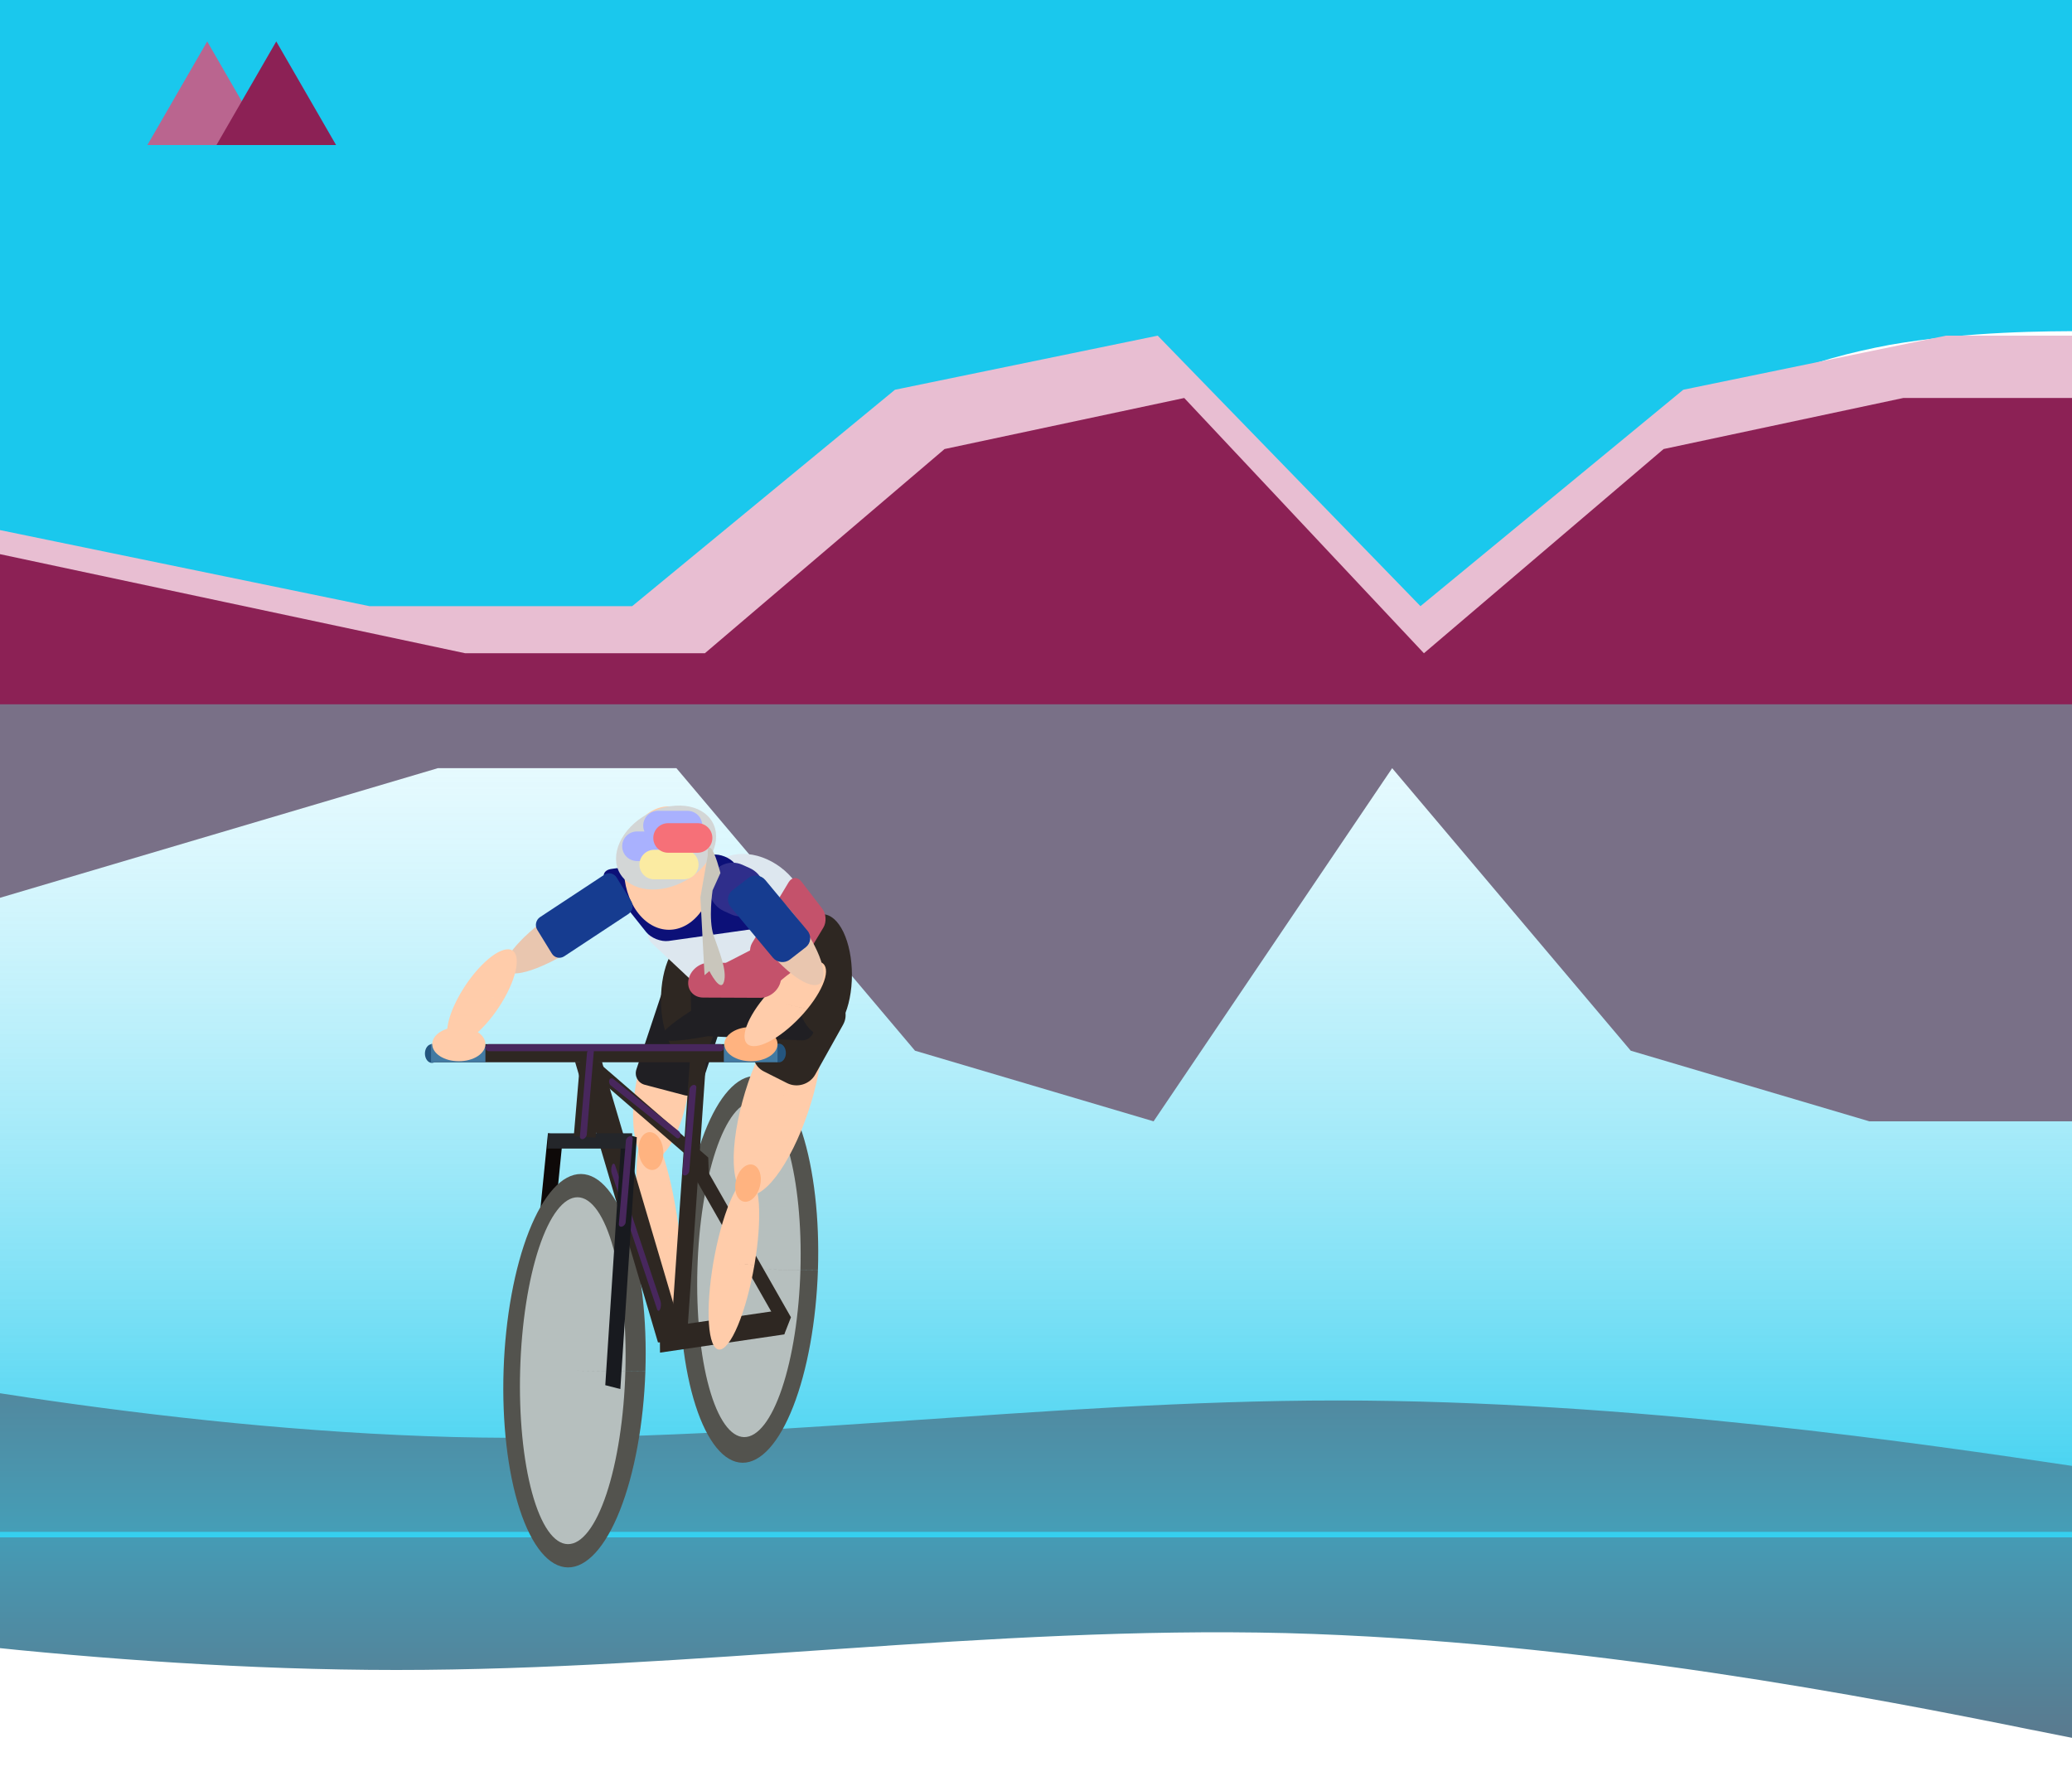 <svg width="1500" height="1293" viewBox="0 0 1500 1293" fill="none" xmlns="http://www.w3.org/2000/svg">
	<rect x="-69" y="500" width="1668" height="669" fill="url(#paint0_linear)" />
	<g filter="url(#filter0_d)">
		<path d="M1575 1269L1467.67 1247.7C1360.33 1226 1145.67 1184 931 1178.3C716.333 1173 501.667 1205 287 1205C72.333 1205 -142.333 1173 -249.667 1157L-357 1141V1109H-249.667C-142.333 1109 72.333 1109 287 1109C501.667 1109 716.333 1109 931 1109C1145.67 1109 1360.33 1109 1467.67 1109H1575V1269Z" fill="url(#paint1_linear)" />
	</g>
	<path d="M0 419.548L28.536 429.475C56.964 440.151 114.356 458.881 171 479.483C227.964 500.086 285.356 518.816 342 529.492C398.964 539.419 456.356 539.419 513 499.524C569.964 458.881 627.356 380.215 684 329.645C740.964 279.074 798.356 260.345 855 299.677C911.964 339.01 969.356 440.151 1026 449.516C1082.96 458.881 1140.36 380.215 1197 329.645C1253.96 279.074 1311.36 260.345 1368 249.669C1424.96 239.742 1482.36 239.742 1510.14 239.742H1539V0H1510.46C1482.04 0 1424.64 0 1368 0C1311.04 0 1253.64 0 1197 0C1140.04 0 1082.64 0 1026 0C969.036 0 911.644 0 855 0C798.036 0 740.644 0 684 0C627.036 0 569.644 0 513 0C456.036 0 398.644 0 342 0C285.036 0 227.644 0 171 0C114.036 0 56.644 0 28.856 0H0V419.548Z" fill="#1AC8ED" />
	<g clip-path="url(#clip0)">
		<g filter="url(#filter1_i)">
			<g clip-path="url(#clip1)">
				<path d="M-48.475 638.398L124.244 587.265L296.964 536.133H469.683L642.403 740.663L815.122 791.795L987.842 536.133L1160.56 740.663L1333.28 791.795H1506V485H1333.28L1160.56 485H987.842H815.122L642.403 485H469.683H296.964L124.244 485H-48.475L-48.475 638.398Z" fill="#797087" />
			</g>
		</g>
		<g clip-path="url(#clip2)">
			<g clip-path="url(#clip3)">
				<path d="M-113 360.5L77.222 399.667L267.444 438.833H457.667L647.889 282.167L838.111 243L1028.33 438.833L1218.56 282.167L1408.78 243H1599V478H1408.78H1218.56H1028.33H838.111H647.889H457.667H267.444H77.222H-113V360.5Z" fill="#E8BED2" />
			</g>
			<g filter="url(#filter2_di)">
				<path d="M-25.253 386.008L148.26 422.967L321.773 459.927H495.286L668.799 312.089L842.312 275.13L1015.83 459.927L1189.34 312.089L1362.85 275.13H1536.36V496.886H1362.85H1189.34H1015.83H842.312H668.799H495.286H321.773H148.26H-25.253V386.008Z" fill="#8C2155" />
			</g>
		</g>
		<path d="M150 30L193.301 105H106.699L150 30Z" fill="#BA658F" />
		<path d="M200 30L243.301 105H156.699L200 30Z" fill="#8C2155" />
	</g>
	<path d="M-312 950.5L-205.333 971.6C-98.667 993.097 114.667 1034.7 328 1040.35C541.333 1045.6 754.667 1013.9 968 1013.9C1181.33 1013.9 1394.67 1045.6 1501.33 1061.45L1608 1077.3V1109H1501.33C1394.67 1109 1181.33 1109 968 1109C754.667 1109 541.333 1109 328 1109C114.667 1109 -98.667 1109 -205.333 1109H-312V950.5Z" fill="url(#paint2_linear)" />
	<g filter="url(#filter3_ii)">
		<path fill-rule="evenodd" clip-rule="evenodd" d="M592.132 919.47C590.899 956.598 584.453 992.154 574.214 1018.32C563.974 1044.48 550.78 1059.11 537.532 1058.98C524.284 1058.85 512.068 1043.98 503.571 1017.64C495.074 991.296 490.992 955.639 492.222 918.51C493.453 881.382 499.896 845.823 510.134 819.655C520.371 793.488 533.565 778.854 546.814 778.973C560.062 779.093 572.279 793.956 580.778 820.292C589.277 846.629 593.362 882.283 592.134 919.412L542.178 918.976L592.132 919.47Z" fill="#53534E" />
		<path fill-rule="evenodd" clip-rule="evenodd" d="M579.473 919.405C578.552 951.61 573.74 982.451 566.095 1005.14C558.451 1027.84 548.6 1040.53 538.709 1040.41C528.818 1040.3 519.698 1027.41 513.355 1004.56C507.011 981.707 503.963 950.778 504.882 918.572C505.801 886.367 510.611 855.523 518.254 832.824C525.898 810.126 535.748 797.433 545.639 797.536C555.53 797.64 564.651 810.532 570.996 833.377C577.341 856.222 580.391 887.148 579.474 919.354L542.178 918.976L579.473 919.405Z" fill="#B6BFBE" />
		<path d="M499.878 776.422C499.13 789.643 496.233 803.61 491.825 815.25C487.417 826.89 481.858 835.25 476.371 838.491C470.884 841.732 465.919 839.589 462.567 832.533C459.216 825.477 457.752 814.086 458.499 800.865C459.246 787.644 462.141 773.677 466.549 762.036C470.957 750.394 476.516 742.032 482.003 738.788C487.49 735.544 492.455 737.685 495.808 744.738C499.16 751.792 500.625 763.181 499.879 776.401L479.189 788.638L499.878 776.422Z" fill="#FFCCAA" />
		<path opacity="0.999" d="M523.645 708.55L494.866 700.973C489.895 699.665 484.55 702.559 482.927 707.437L460.731 774.143C459.107 779.021 461.821 784.037 466.791 785.345L495.57 792.922C500.54 794.231 505.886 791.337 507.509 786.459L529.705 719.753C531.328 714.874 528.615 709.859 523.645 708.55Z" fill="#201F23" />
		<path d="M513.144 850.291L512.729 837.994L421.165 758.705L421.58 771.001L513.144 850.291Z" fill="#2E2722" />
		<path d="M376.622 681.384C384.612 673.048 395.923 664.059 408.068 656.394C420.213 648.729 432.197 643.015 441.383 640.511C450.57 638.006 456.207 638.915 457.054 643.038C457.901 647.16 453.89 654.159 445.902 662.494C437.913 670.83 426.603 679.819 414.458 687.485C402.314 695.151 390.329 700.865 381.141 703.372C371.953 705.878 366.314 704.971 365.464 700.85C364.614 696.729 368.623 689.732 376.609 681.397L411.258 671.942L376.622 681.384Z" fill="#E9C6AF" />
		<path d="M407.581 822.293L396.676 820.465L384.763 939.598L395.669 941.426L407.581 822.293Z" fill="#0E0908" />
		<path fill-rule="evenodd" clip-rule="evenodd" d="M467.217 992.842C465.949 1030.61 459.327 1066.78 448.807 1093.39C438.287 1120 424.731 1134.88 411.12 1134.75C397.509 1134.62 384.958 1119.49 376.229 1092.7C367.499 1065.9 363.305 1029.63 364.57 991.866C365.834 954.099 372.453 917.929 382.972 891.312C393.49 864.694 407.045 849.809 420.656 849.93C434.268 850.052 446.82 865.17 455.552 891.96C464.284 918.749 468.48 955.016 467.219 992.782L415.894 992.339L467.217 992.842Z" fill="#53534E" />
		<path fill-rule="evenodd" clip-rule="evenodd" d="M452.733 992.782C451.793 1026.08 446.879 1057.97 439.073 1081.44C431.266 1104.9 421.207 1118.02 411.107 1117.9C401.007 1117.79 391.694 1104.45 385.216 1080.83C378.738 1057.2 375.626 1025.22 376.564 991.922C377.502 958.622 382.414 926.73 390.219 903.261C398.024 879.792 408.083 866.667 418.183 866.775C428.284 866.882 437.598 880.212 444.077 903.833C450.557 927.453 453.671 959.43 452.735 992.73L414.649 992.339L452.733 992.782Z" fill="#B6BFBE" />
		<path opacity="0.999" d="M492.099 894.845C494.589 915.475 495.468 935.442 494.542 950.355C493.616 965.267 490.961 973.904 487.162 974.365C483.362 974.826 478.729 967.074 474.281 952.814C469.833 938.553 465.935 918.953 463.444 898.323C460.953 877.694 460.074 857.725 460.999 842.81C461.924 827.894 464.578 819.253 468.377 818.788C472.176 818.322 476.809 826.07 481.257 840.328C485.705 854.585 489.604 874.184 492.095 894.813L477.771 896.576L492.099 894.845Z" fill="#FFCCAA" />
		<path d="M512.317 750.736L500.671 749.654L485.439 970.847L497.085 971.929L512.317 750.736Z" fill="#2E2722" />
		<path d="M435.793 768.817L416.306 768.713L476.328 971.826L495.815 971.929L435.793 768.817Z" fill="#2E2722" />
		<path d="M562.883 755.909H312.054V769.035H562.883V755.909Z" fill="#2E2722" />
		<path d="M590.917 784.465C586.583 803.045 579.513 821.932 571.263 836.972C563.012 852.012 554.258 861.972 546.924 864.663C539.59 867.353 534.278 862.554 532.156 851.319C530.034 840.085 531.276 823.336 535.609 804.756C539.942 786.177 547.011 767.289 555.26 752.247C563.51 737.205 572.265 727.241 579.6 724.546C586.935 721.852 592.248 726.647 594.372 737.879C596.496 749.11 595.255 765.857 590.924 784.436L563.265 794.603L590.917 784.465Z" fill="#FFCCAA" />
		<path opacity="0.999" d="M604.374 722.367L587.597 713.924C580.334 710.268 571.229 713.06 567.261 720.16L547.096 756.242C543.129 763.342 545.8 772.061 553.064 775.717L569.841 784.16C577.104 787.816 586.209 785.024 590.176 777.924L610.341 741.842C614.309 734.742 611.637 726.023 604.374 722.367Z" fill="#2E2722" />
		<path fill-rule="evenodd" clip-rule="evenodd" d="M568.932 762.321C568.932 764.121 568.4 765.848 567.453 767.121C566.507 768.394 565.223 769.109 563.885 769.109C562.546 769.11 561.263 768.395 560.316 767.122C559.369 765.849 558.838 764.123 558.837 762.323C558.837 760.523 559.368 758.796 560.315 757.523C561.261 756.249 562.544 755.534 563.883 755.533C565.221 755.533 566.505 756.247 567.452 757.52C568.399 758.792 568.931 760.518 568.932 762.318L563.884 762.321L568.932 762.321Z" fill="#24557E" />
		<path fill-rule="evenodd" clip-rule="evenodd" d="M317.709 762.715C317.709 764.516 317.177 766.242 316.231 767.515C315.284 768.788 314.001 769.503 312.662 769.503C311.324 769.504 310.04 768.789 309.093 767.516C308.147 766.243 307.615 764.517 307.614 762.717C307.614 760.917 308.146 759.19 309.092 757.917C310.038 756.643 311.322 755.928 312.66 755.927C313.998 755.927 315.282 756.641 316.229 757.914C317.176 759.186 317.708 760.912 317.709 762.713L312.662 762.715L317.709 762.715Z" fill="#24557E" />
		<path d="M351.407 755.909H312.054V769.035H351.407V755.909Z" fill="#427AA2" />
		<path d="M562.883 755.909H524.016V769.035H562.883V755.909Z" fill="#427AA2" />
		<path opacity="0.999" d="M520.632 723.81C520.632 735.447 518.413 746.608 514.463 754.837C510.514 763.066 505.157 767.689 499.571 767.691C493.985 767.692 488.627 763.071 484.677 754.843C480.726 746.616 478.506 735.456 478.505 723.819C478.504 712.182 480.722 701.02 484.67 692.79C488.619 684.559 493.976 679.933 499.562 679.929C505.148 679.925 510.506 684.544 514.457 692.77C518.408 700.996 520.629 712.154 520.632 723.792L499.568 723.81L520.632 723.81Z" fill="#2E2722" />
		<path opacity="0.999" d="M474.848 670.107L532.175 648.313C538.664 645.846 548.028 647.698 553.089 652.45L580.821 678.482C585.883 683.234 584.726 689.086 578.238 691.552L520.91 713.346C514.421 715.813 505.058 713.961 499.996 709.209L472.264 683.177C467.202 678.425 468.359 672.573 474.848 670.107Z" fill="#DDE7EF" />
		<path opacity="0.999" d="M589.292 744.304L588.713 714.539C588.613 709.399 584.369 705.046 579.235 704.817L509.026 701.688C503.892 701.459 499.81 705.441 499.91 710.582L500.49 740.346C500.59 745.487 504.833 749.839 509.968 750.068L580.176 753.197C585.311 753.426 589.392 749.444 589.292 744.304Z" fill="#201F23" />
		<path d="M494.045 735.938C517.21 719.96 529.502 717.99 536.433 729.146C543.363 740.301 533.901 746.827 503.806 751.65C473.711 756.473 470.88 751.916 494.045 735.938Z" fill="#201F23" />
		<path d="M351.407 755.914C351.407 759.196 349.38 762.344 345.771 764.665C342.163 766.986 337.269 768.29 332.166 768.29C327.062 768.29 322.168 766.987 318.559 764.667C314.949 762.346 312.921 759.199 312.92 755.917C312.919 752.635 314.945 749.487 318.553 747.166C322.161 744.845 327.054 743.54 332.158 743.539C337.261 743.538 342.156 744.841 345.766 747.161C349.376 749.48 351.405 752.627 351.407 755.909L332.164 755.914L351.407 755.914Z" fill="#FFCCAA" />
		<path d="M562.883 755.914C562.883 759.196 560.856 762.344 557.247 764.665C553.639 766.986 548.745 768.29 543.641 768.29C538.538 768.29 533.644 766.987 530.034 764.667C526.425 762.346 524.397 759.199 524.396 755.917C524.395 752.635 526.421 749.487 530.029 747.166C533.636 744.845 538.53 743.54 543.633 743.539C548.737 743.538 553.632 744.841 557.242 747.161C560.852 749.48 562.881 752.627 562.883 755.909L543.639 755.914L562.883 755.914Z" fill="#FFB380" />
		<path d="M365.224 722.508C360.128 731.585 353.521 740.185 346.858 746.415C340.195 752.646 334.021 755.997 329.693 755.731C325.366 755.466 323.24 751.606 323.783 745C324.326 738.394 327.494 729.584 332.589 720.507C337.685 711.43 344.29 702.83 350.954 696.598C357.617 690.366 363.792 687.013 368.12 687.276C372.449 687.54 374.576 691.398 374.034 698.002C373.493 704.607 370.326 713.416 365.232 722.494L348.909 721.503L365.224 722.508Z" fill="#FFCCAA" />
		<path opacity="0.999" d="M616.74 705.801C616.74 717.438 614.521 728.598 610.571 736.827C606.622 745.056 601.265 749.68 595.679 749.681C590.093 749.682 584.735 745.061 580.785 736.834C576.834 728.606 574.614 717.447 574.613 705.81C574.612 694.173 576.83 683.011 580.778 674.78C584.727 666.549 590.084 661.923 595.67 661.92C601.256 661.916 606.614 666.535 610.565 674.761C614.516 682.986 616.737 694.145 616.74 705.782L595.676 705.8L616.74 705.801Z" fill="#2E2722" />
		<path opacity="0.999" d="M541.061 618.309C560.593 620.019 579.328 636.262 582.905 654.589C586.482 672.916 573.547 686.387 554.014 684.677C534.482 682.967 515.748 666.724 512.171 648.397C508.594 630.07 521.528 616.599 541.061 618.309Z" fill="#DDE7EF" />
		<path opacity="0.999" d="M544.511 682.639L570.915 638.742C573.256 634.851 577.397 634.614 580.165 638.214L595.329 657.933C598.097 661.532 598.444 667.604 596.103 671.495L569.699 715.392C567.358 719.283 563.217 719.519 560.449 715.92L545.285 696.201C542.517 692.602 542.171 686.53 544.511 682.639Z" fill="#C4526B" />
		<path d="M584.384 730.576C577.792 738.632 569.796 745.956 562.155 750.937C554.513 755.918 547.851 758.148 543.636 757.136C539.42 756.125 537.995 751.955 539.674 745.543C541.353 739.131 545.999 731.003 552.59 722.947C559.181 714.891 567.177 707.566 574.819 702.584C582.461 697.601 589.123 695.37 593.341 696.38C597.558 697.39 598.985 701.558 597.307 707.969C595.629 714.379 590.985 722.507 584.395 730.563L568.49 726.758L584.384 730.576Z" fill="#FFCCAA" />
		<path d="M478.137 941.892L445.327 843.724C444.772 842.063 443.762 842.021 443.071 843.631C442.38 845.24 442.27 847.891 442.825 849.553L475.635 947.721C476.191 949.382 477.201 949.424 477.892 947.814C478.582 946.205 478.692 943.554 478.137 941.892Z" fill="#48275D" />
		<path d="M461.006 823.288L450.101 820.49L438.188 1002.82L449.093 1005.62L461.006 823.288Z" fill="#181A1F" />
		<path d="M457.286 831.527L457.661 820.49L396.722 820.465L396.348 831.502L457.286 831.527Z" fill="#24262A" />
		<path d="M415.378 822.584L431.153 823.601L435.793 768.817L420.018 767.799L415.378 822.584Z" fill="#2E2722" />
		<path d="M551.308 648.257C551.308 652.484 549.534 656.537 546.377 659.526C543.22 662.514 538.937 664.193 534.472 664.194C530.007 664.194 525.724 662.516 522.566 659.528C519.408 656.54 517.633 652.487 517.632 648.261C517.631 644.034 519.404 639.981 522.561 636.992C525.718 634.002 530 632.322 534.465 632.321C538.93 632.32 543.213 633.997 546.372 636.985C549.531 639.972 551.306 644.024 551.308 648.251L534.47 648.257L551.308 648.257Z" fill="#FFCCAA" />
		<path d="M467.764 644.943C467.764 649.17 465.99 653.223 462.833 656.212C459.676 659.2 455.393 660.879 450.928 660.88C446.462 660.88 442.18 659.202 439.022 656.214C435.864 653.226 434.089 649.173 434.088 644.947C434.087 640.72 435.86 636.667 439.017 633.678C442.173 630.688 446.455 629.008 450.921 629.007C455.386 629.006 459.669 630.683 462.828 633.67C465.987 636.658 467.762 640.71 467.764 644.937L450.926 644.943L467.764 644.943Z" fill="#FFCCAA" />
		<path opacity="0.999" d="M442.612 629.079L515.647 618.765C521.198 617.981 528.526 620.903 532.016 625.291L560.842 661.535C564.332 665.923 562.662 670.116 557.111 670.9L484.076 681.213C478.525 681.997 471.197 679.075 467.707 674.687L438.881 638.443C435.391 634.055 437.061 629.862 442.612 629.079Z" fill="#0C1078" />
		<path d="M506.854 706.26C518.17 700.993 542.991 688.066 542.991 688.066L548.903 698.783L506.854 706.26Z" fill="#C4526B" />
		<path d="M569.854 702.366C561.68 695.252 553.328 685.495 546.636 675.24C539.944 664.986 535.46 655.074 534.17 647.685C532.88 640.296 534.89 636.035 539.757 635.84C544.625 635.644 551.952 639.53 560.126 646.642C568.3 653.755 576.652 663.511 583.345 673.765C590.038 684.02 594.524 693.932 595.815 701.323C597.107 708.713 595.099 712.976 590.233 713.174C585.366 713.371 578.041 709.488 569.867 702.377L564.992 674.506L569.854 702.366Z" fill="#E9C6AF" />
		<path opacity="0.999" d="M524.104 659.61L529.295 661.956C538.374 666.059 548.754 661.892 552.48 652.649C556.205 643.405 551.865 632.586 542.785 628.483L537.594 626.137C528.515 622.034 518.135 626.201 514.41 635.444C510.684 644.688 515.025 655.507 524.104 659.61Z" fill="#2F2E8B" />
		<path d="M516.945 628.443C516.945 640.294 513.506 651.66 507.385 660.041C501.263 668.422 492.961 673.13 484.303 673.132C475.646 673.133 467.343 668.426 461.22 660.048C455.097 651.669 451.657 640.304 451.655 628.452C451.653 616.601 455.09 605.234 461.21 596.851C467.331 588.469 475.632 583.758 484.29 583.754C492.947 583.75 501.251 588.454 507.375 596.831C513.499 605.209 516.941 616.573 516.945 628.424L484.3 628.443L516.945 628.443Z" fill="#FFCCAA" />
		<path d="M515.706 617.359C512.058 625.358 505.029 632.634 496.166 637.586C487.302 642.537 477.33 644.759 468.443 643.763C459.556 642.767 452.481 638.633 448.776 632.273C445.07 625.912 445.037 617.844 448.683 609.844C452.329 601.845 459.357 594.568 468.22 589.615C477.082 584.662 487.054 582.438 495.942 583.433C504.83 584.428 511.906 588.559 515.614 594.919C519.321 601.279 519.357 609.346 515.712 617.346L482.196 613.598L515.706 617.359Z" fill="#D3D6D6" />
		<path opacity="0.999" d="M513.276 697.011L554.62 697.19C561.673 697.22 566.436 702.884 565.26 709.841C564.083 716.797 557.411 722.412 550.359 722.382L509.015 722.203C501.962 722.173 497.199 716.508 498.376 709.552C499.552 702.595 506.224 696.981 513.276 697.011Z" fill="#C4526B" />
		<path d="M510.044 706.006L507.037 649.63L512.411 618.999C512.411 618.999 511.742 611.504 514.737 614.228C517.732 616.952 521.539 632.013 521.539 632.013L515.857 644.604C515.857 644.604 512.665 665.622 516.593 677.168C520.52 688.714 526.533 702.518 524.087 710.804C521.64 719.09 513.544 703.027 513.544 703.027L510.044 706.006Z" fill="#C9C6BC" />
		<path d="M571.896 694.651L583.281 685.797C587.059 682.859 587.64 677.495 584.578 673.816L554.001 637.073C550.939 633.394 545.395 632.793 541.617 635.731L530.232 644.585C526.454 647.523 525.873 652.887 528.935 656.566L559.513 693.309C562.574 696.988 568.119 697.589 571.896 694.651Z" fill="#163C90" />
		<path d="M388.948 673.175L399.501 690.344C401.408 693.446 405.417 694.336 408.456 692.332L454.905 661.707C457.945 659.704 458.863 655.565 456.956 652.463L446.403 635.294C444.496 632.192 440.487 631.302 437.448 633.306L390.998 663.93C387.959 665.934 387.041 670.073 388.948 673.175Z" fill="#163C90" />
		<path d="M567.756 966.059L572.602 953.663L507.104 838.705L502.258 851.101L567.756 966.059Z" fill="#2E2722" />
		<path d="M477.81 979.255L477.637 961.289L567.582 948.093L567.756 966.059L477.81 979.255Z" fill="#2E2722" />
		<path opacity="0.999" d="M546.164 915.777C543.324 932.256 539.035 947.967 534.238 959.455C529.441 970.942 524.531 977.264 520.586 977.031C516.642 976.798 513.987 970.029 513.205 958.212C512.423 946.395 513.579 930.499 516.418 914.02C519.257 897.54 523.546 881.828 528.343 870.338C533.139 858.848 538.05 852.522 541.995 852.752C545.94 852.982 548.596 859.748 549.378 871.562C550.161 883.376 549.007 899.271 546.169 915.751L531.292 914.892L546.164 915.777Z" fill="#FFCCAA" />
		<path opacity="0.999" d="M550.186 858.683C549.307 862.222 547.551 865.389 545.303 867.488C543.056 869.586 540.501 870.444 538.202 869.873C535.902 869.302 534.046 867.349 533.041 864.442C532.036 861.536 531.965 857.915 532.843 854.376C533.721 850.837 535.477 847.669 537.725 845.57C539.972 843.471 542.526 842.612 544.826 843.183C547.126 843.753 548.982 845.706 549.988 848.612C550.993 851.517 551.065 855.138 550.187 858.677L541.515 856.528L550.186 858.683Z" fill="#FFB380" />
		<path opacity="0.999" d="M480.123 832.351C480.52 835.976 479.965 839.555 478.58 842.301C477.196 845.047 475.095 846.734 472.739 846.993C470.384 847.251 467.967 846.059 466.021 843.679C464.075 841.299 462.758 837.925 462.361 834.3C461.963 830.675 462.518 827.096 463.902 824.35C465.287 821.603 467.387 819.915 469.743 819.656C472.098 819.397 474.514 820.588 476.461 822.968C478.408 825.347 479.725 828.721 480.123 832.345L471.242 833.324L480.123 832.351Z" fill="#FFB380" />
		<path d="M482.493 601.956H461.111C455.206 601.956 450.419 606.745 450.419 612.652C450.419 618.558 455.206 623.347 461.111 623.347H482.493C488.398 623.347 493.185 618.558 493.185 612.652C493.185 606.745 488.398 601.956 482.493 601.956Z" fill="#A9B1FE" />
		<path d="M495.002 615.213H473.62C467.715 615.213 462.928 620.001 462.928 625.908C462.928 631.815 467.715 636.603 473.62 636.603H495.002C500.907 636.603 505.694 631.815 505.694 625.908C505.694 620.001 500.907 615.213 495.002 615.213Z" fill="#FBEBA2" />
		<path d="M497.724 587.016H476.341C470.437 587.016 465.65 591.804 465.65 597.711C465.65 603.618 470.437 608.407 476.341 608.407H497.724C503.629 608.407 508.415 603.618 508.415 597.711C508.415 591.804 503.629 587.016 497.724 587.016Z" fill="#A9B1FE" />
		<path d="M505.021 595.955H483.638C477.733 595.955 472.947 600.744 472.947 606.651C472.947 612.558 477.733 617.346 483.638 617.346H505.021C510.925 617.346 515.712 612.558 515.712 606.651C515.712 600.744 510.925 595.955 505.021 595.955Z" fill="#F67078" />
		<path d="M521.452 755.909H353.97C352.555 755.909 351.407 757.057 351.407 758.474C351.407 759.89 352.555 761.038 353.97 761.038H521.452C522.868 761.038 524.016 759.89 524.016 758.474C524.016 757.057 522.868 755.909 521.452 755.909Z" fill="#48275D" />
		<path d="M424.763 821.481L429.885 761.134C430.004 759.735 428.995 758.871 427.632 759.205C426.268 759.539 425.066 760.944 424.948 762.343L419.826 822.69C419.707 824.089 420.716 824.953 422.079 824.619C423.443 824.285 424.645 822.88 424.763 821.481Z" fill="#48275D" />
		<path d="M452.937 884.894L458.059 824.547C458.178 823.148 457.169 822.284 455.805 822.618C454.442 822.952 453.24 824.357 453.122 825.756L448 886.103C447.881 887.502 448.89 888.366 450.253 888.032C451.617 887.698 452.819 886.293 452.937 884.894Z" fill="#48275D" />
		<path d="M498.984 847.768L504.106 787.421C504.225 786.022 503.216 785.158 501.852 785.492C500.489 785.826 499.287 787.231 499.168 788.63L494.046 848.977C493.927 850.376 494.936 851.24 496.3 850.906C497.664 850.572 498.865 849.167 498.984 847.768Z" fill="#48275D" />
		<path d="M442.234 785.904L489.581 823.648C490.679 824.523 491.957 824.162 492.436 822.842C492.915 821.522 492.413 819.743 491.315 818.867L443.968 781.124C442.87 780.249 441.592 780.609 441.113 781.929C440.635 783.249 441.136 785.029 442.234 785.904Z" fill="#48275D" />
	</g>
	<defs>
		<filter id="filter0_d" x="-377" y="1093" width="1972" height="200" filterUnits="userSpaceOnUse" color-interpolation-filters="sRGB">
			<feFlood flood-opacity="0" result="BackgroundImageFix" />
			<feColorMatrix in="SourceAlpha" type="matrix" values="0 0 0 0 0 0 0 0 0 0 0 0 0 0 0 0 0 0 127 0" />
			<feOffset dy="4" />
			<feGaussianBlur stdDeviation="10" />
			<feColorMatrix type="matrix" values="0 0 0 0 0 0 0 0 0 0 0 0 0 0 0 0 0 0 0.4 0" />
			<feBlend mode="normal" in2="BackgroundImageFix" result="effect1_dropShadow" />
			<feBlend mode="normal" in="SourceGraphic" in2="effect1_dropShadow" result="shape" />
		</filter>
		<filter id="filter1_i" x="-25" y="485" width="1551" height="531" filterUnits="userSpaceOnUse" color-interpolation-filters="sRGB">
			<feFlood flood-opacity="0" result="BackgroundImageFix" />
			<feBlend mode="normal" in="SourceGraphic" in2="BackgroundImageFix" result="shape" />
			<feColorMatrix in="SourceAlpha" type="matrix" values="0 0 0 0 0 0 0 0 0 0 0 0 0 0 0 0 0 0 127 0" result="hardAlpha" />
			<feOffset dx="20" dy="20" />
			<feGaussianBlur stdDeviation="10" />
			<feComposite in2="hardAlpha" operator="arithmetic" k2="-1" k3="1" />
			<feColorMatrix type="matrix" values="0 0 0 0 0.149 0 0 0 0 0.256 0 0 0 0 0.279 0 0 0 0.4 0" />
			<feBlend mode="normal" in2="shape" result="effect1_innerShadow" />
		</filter>
		<filter id="filter2_di" x="-85.252" y="213.13" width="1681.62" height="341.756" filterUnits="userSpaceOnUse" color-interpolation-filters="sRGB">
			<feFlood flood-opacity="0" result="BackgroundImageFix" />
			<feColorMatrix in="SourceAlpha" type="matrix" values="0 0 0 0 0 0 0 0 0 0 0 0 0 0 0 0 0 0 127 0" />
			<feOffset dy="-2" />
			<feGaussianBlur stdDeviation="30" />
			<feColorMatrix type="matrix" values="0 0 0 0 0 0 0 0 0 0 0 0 0 0 0 0 0 0 0.2 0" />
			<feBlend mode="normal" in2="BackgroundImageFix" result="effect1_dropShadow" />
			<feBlend mode="normal" in="SourceGraphic" in2="effect1_dropShadow" result="shape" />
			<feColorMatrix in="SourceAlpha" type="matrix" values="0 0 0 0 0 0 0 0 0 0 0 0 0 0 0 0 0 0 127 0" result="hardAlpha" />
			<feOffset dx="15" dy="15" />
			<feGaussianBlur stdDeviation="10" />
			<feComposite in2="hardAlpha" operator="arithmetic" k2="-1" k3="1" />
			<feColorMatrix type="matrix" values="0 0 0 0 0.775 0 0 0 0 0.471 0 0 0 0 0.621 0 0 0 1 0" />
			<feBlend mode="normal" in2="shape" result="effect2_innerShadow" />
		</filter>
		<filter id="filter3_ii" x="170" y="456" width="549" height="773" filterUnits="userSpaceOnUse" color-interpolation-filters="sRGB">
			<feFlood flood-opacity="0" result="BackgroundImageFix" />
			<feBlend mode="normal" in="SourceGraphic" in2="BackgroundImageFix" result="shape" />
			<feColorMatrix in="SourceAlpha" type="matrix" values="0 0 0 0 0 0 0 0 0 0 0 0 0 0 0 0 0 0 127 0" result="hardAlpha" />
			<feOffset dx="5" dy="15" />
			<feGaussianBlur stdDeviation="2.5" />
			<feComposite in2="hardAlpha" operator="arithmetic" k2="-1" k3="1" />
			<feColorMatrix type="matrix" values="0 0 0 0 0.987 0 0 0 0 1 0 0 0 0 0.908 0 0 0 0.25 0" />
			<feBlend mode="normal" in2="shape" result="effect1_innerShadow" />
			<feColorMatrix in="SourceAlpha" type="matrix" values="0 0 0 0 0 0 0 0 0 0 0 0 0 0 0 0 0 0 127 0" result="hardAlpha" />
			<feOffset dx="-5" dy="-15" />
			<feGaussianBlur stdDeviation="2" />
			<feComposite in2="hardAlpha" operator="arithmetic" k2="-1" k3="1" />
			<feColorMatrix type="matrix" values="0 0 0 0 0.271 0 0 0 0 0.271 0 0 0 0 0.271 0 0 0 0.4 0" />
			<feBlend mode="normal" in2="effect1_innerShadow" result="effect2_innerShadow" />
		</filter>
		<linearGradient id="paint0_linear" x1="765" y1="500" x2="765" y2="1169" gradientUnits="userSpaceOnUse">
			<stop stop-color="#D8F8FF" stop-opacity="0.41" />
			<stop offset="1" stop-color="#1AC8ED" />
		</linearGradient>
		<linearGradient id="paint1_linear" x1="609" y1="1269" x2="609" y2="1109" gradientUnits="userSpaceOnUse">
			<stop stop-color="#5C768A" />
			<stop offset="1" stop-color="#459BB5" />
		</linearGradient>
		<linearGradient id="paint2_linear" x1="648" y1="950.5" x2="648" y2="1109" gradientUnits="userSpaceOnUse">
			<stop stop-color="#597C91" />
			<stop offset="1" stop-color="#459EB7" />
		</linearGradient>
		<clipPath id="clip0">
			<rect width="1539" height="842" fill="white" />
		</clipPath>
		<clipPath id="clip1">
			<rect width="1531" height="511" transform="matrix(1 0 0 -1 -25 996)" fill="white" />
		</clipPath>
		<clipPath id="clip2">
			<rect y="143" width="1500" height="369.593" fill="white" />
		</clipPath>
		<clipPath id="clip3">
			<rect x="-6.061" y="127.292" width="1626.26" height="407.477" fill="white" />
		</clipPath>
	</defs>
</svg>

